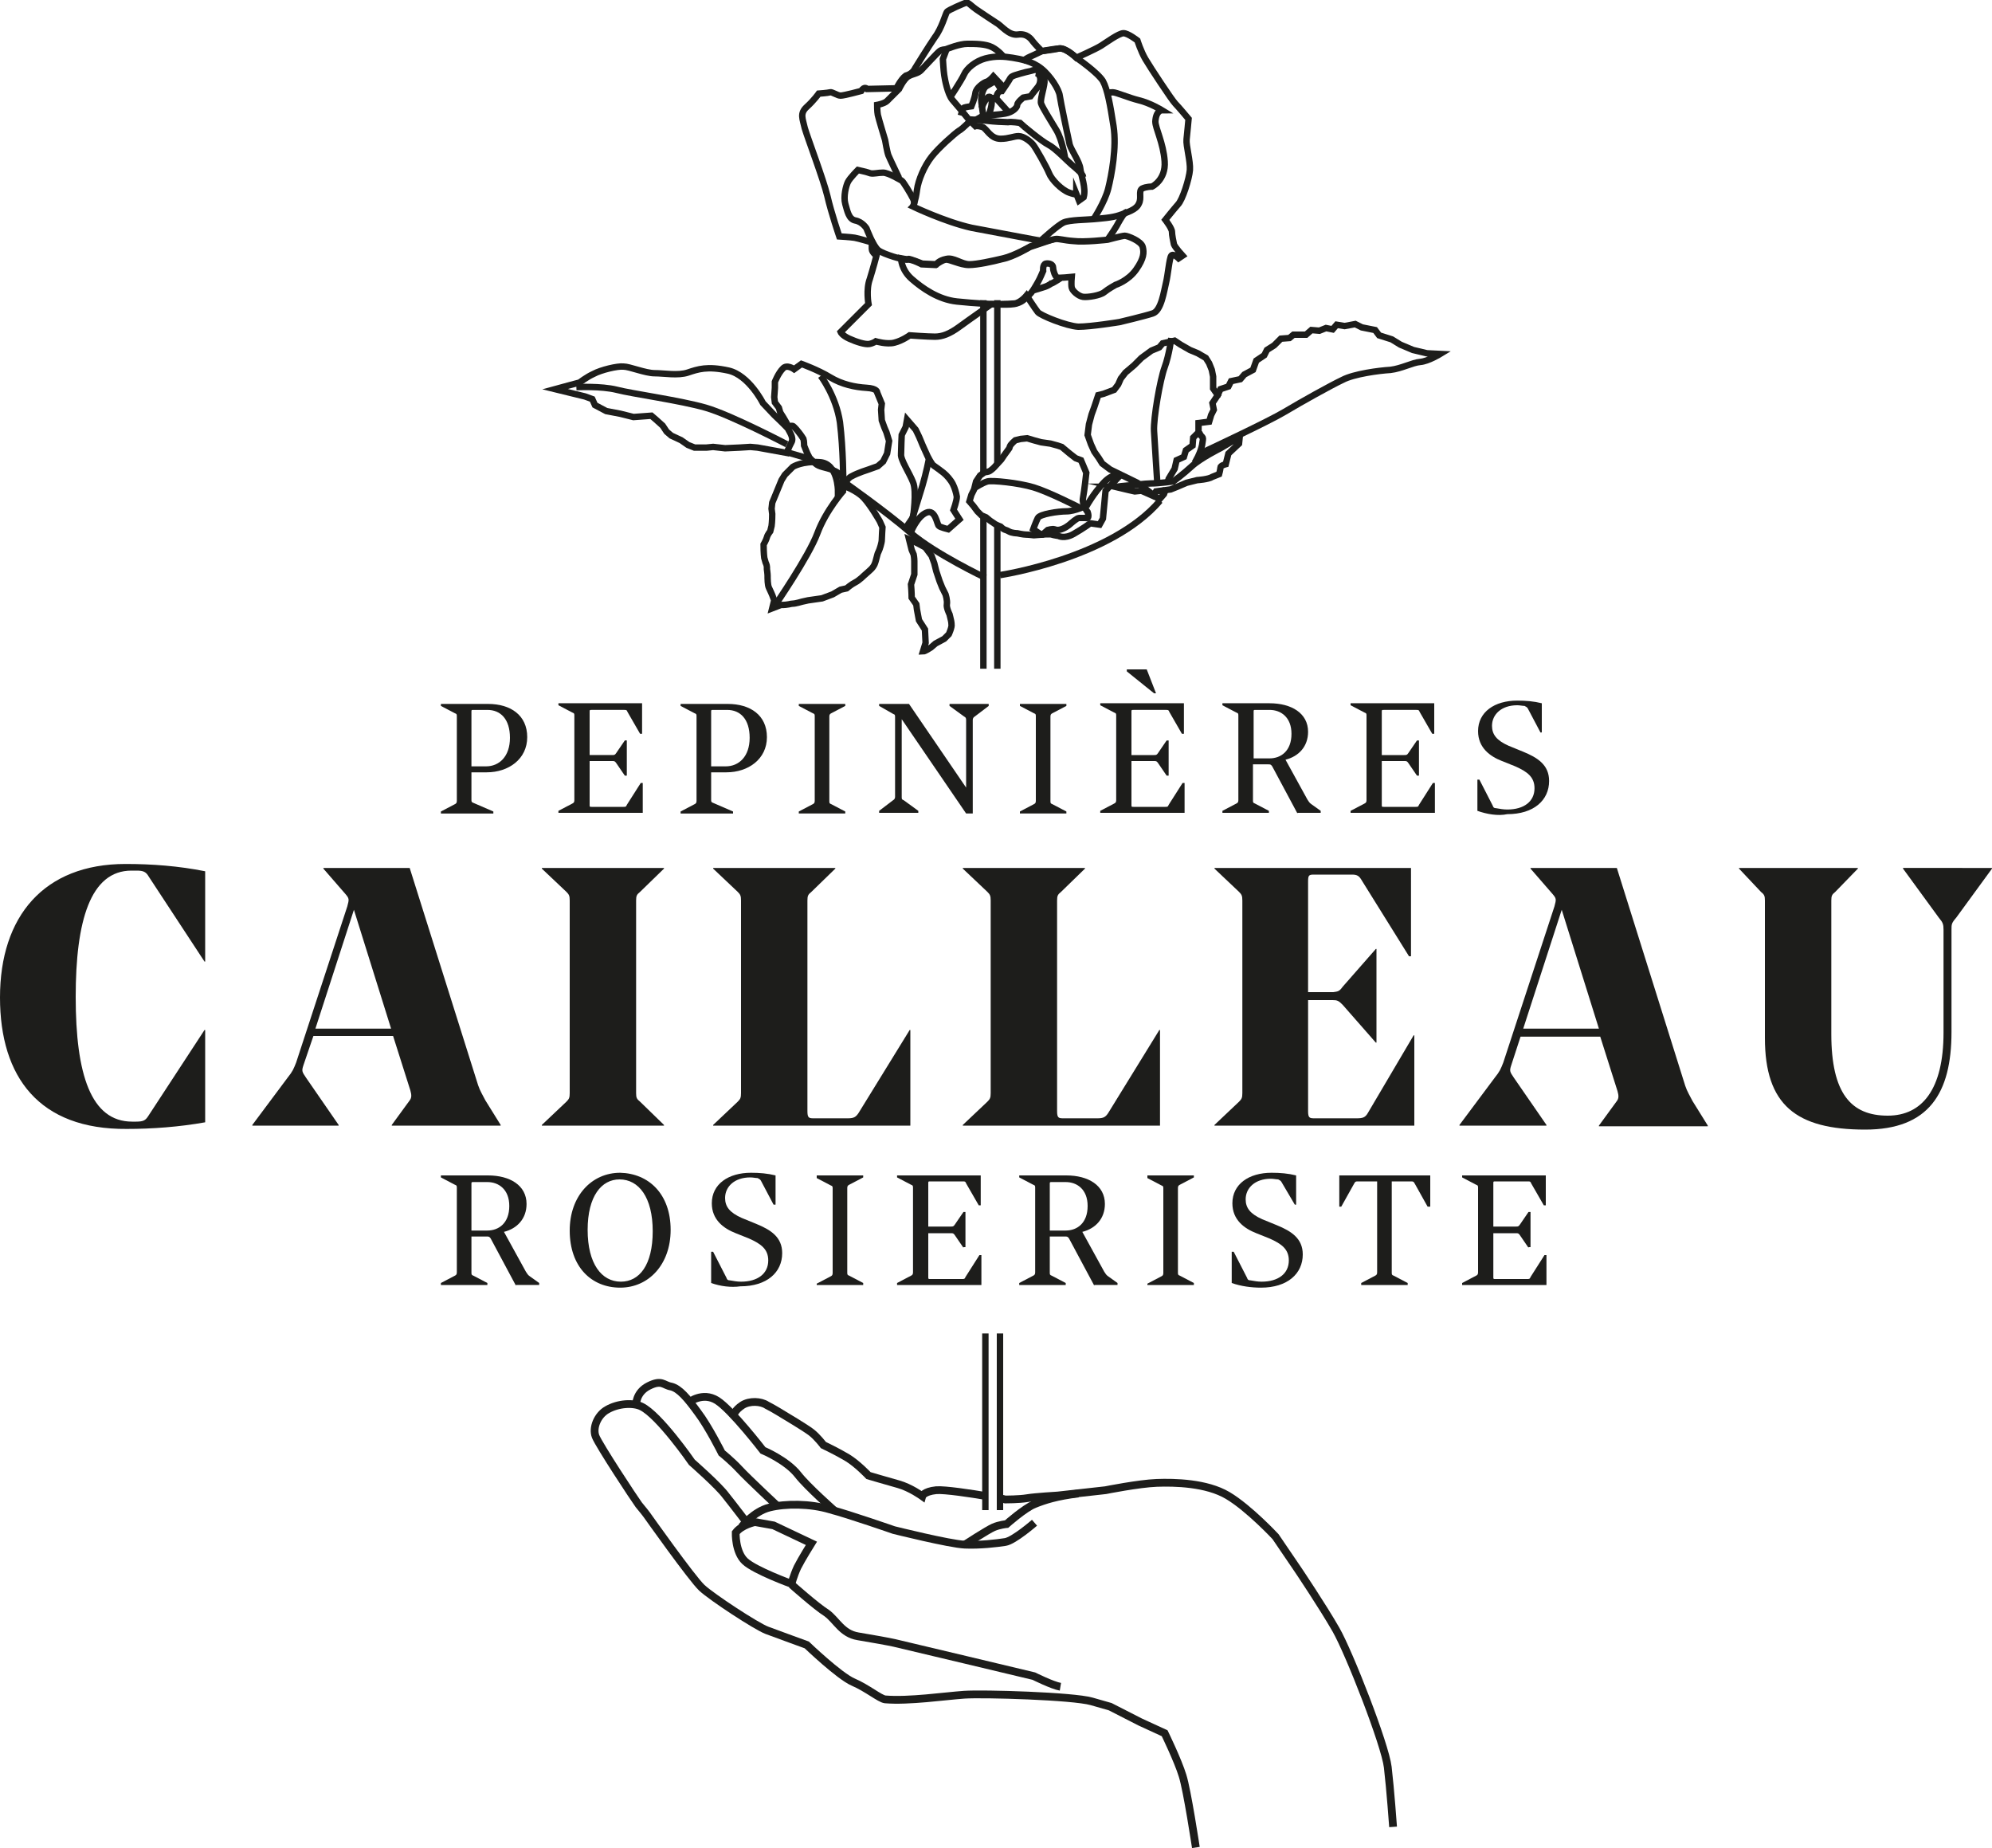<?xml version="1.0" encoding="UTF-8"?> <svg xmlns="http://www.w3.org/2000/svg" xmlns:xlink="http://www.w3.org/1999/xlink" version="1.1" id="Calque_1" x="0px" y="0px" viewBox="0 0 300 278.3" style="enable-background:new 0 0 300 278.3;" xml:space="preserve"> <style type="text/css"> .st0{fill:none;stroke:#1D1D1B;stroke-width:0.965;stroke-miterlimit:10;} .st1{fill:none;stroke:#1D1D1B;stroke-width:1.171;stroke-miterlimit:10;} .st2{fill:#FFFFFF;stroke:#1D1D1B;stroke-width:0.965;stroke-miterlimit:10;} .st3{fill:#1D1D1B;} </style> <g> <path class="st0" d="M137.8,10.3c0,0,2.1-3.4,3-4.7c1-1.3,1.6-3.5,1.8-3.8c0.2-0.3,2.6-1.3,2.9-1.4s0.9,0.6,1.5,1s2.2,1.5,3,2 c0.8,0.4,1.9,2,3.3,1.8s2,0.7,2.3,1.1s1.3,1.4,1.3,1.4s1.5-0.3,2.6-0.4c1.1-0.1,2.6,1.4,2.6,1.4s2.9-1.3,3.7-1.8 c0.8-0.5,2.7-1.9,3.4-1.9s2.1,1.1,2.1,1.1s0.5,1.6,1.2,2.8s4,6.2,4.5,6.7c0.5,0.5,2,2.3,2,2.3s-0.2,2.2-0.3,3.1 c-0.1,0.9,0.6,3.3,0.5,4.6c-0.1,1.3-1.1,4.5-1.8,5.2c-0.7,0.8-1.9,2.3-1.9,2.3s1,1.3,1,1.8c0,0.5,0.2,1.4,0.3,1.9 c0.2,0.5,1.3,1.7,1.3,1.7l-0.6,0.4c0,0-0.8-0.8-1.1-0.4c-0.3,0.4-0.5,2.9-0.8,4.1c-0.3,1.2-0.7,4.2-2,4.6c-1.2,0.4-5,1.3-5,1.3 s-4.3,0.7-6.2,0.7c-1.8-0.1-5.7-1.7-6.1-2.2c-0.4-0.5-1.7-2.5-1.7-2.5s-0.9,1.1-1.8,1.2c-0.9,0.1-3.5,0.1-3.5,0.1s-3.3,2.3-4.8,3.4 c-1.5,1.1-2.6,1.5-3.7,1.5s-3.8-0.2-3.8-0.2s-1.1,0.8-2.3,1.1c-1.1,0.3-2.8-0.2-2.8-0.2s-0.4,0.3-1,0.4c-0.6,0.1-1.9-0.3-3-0.8 c-1.1-0.5-1.3-1-1.3-1l4.2-4.2c0,0-0.4-2.2,0.2-3.8c0.5-1.6,1-3.5,1-3.5s-0.7-0.5-0.7-1c0-0.5,0-1,0-1s-2-0.6-2.6-0.7 c-0.6-0.1-2.3-0.2-2.3-0.2s-1.2-3.5-1.8-6.1c-0.6-2.5-3-8.8-3.4-10.2c-0.3-1.4-0.8-2.2,0.3-3.2s1.8-2,1.8-2s1.4-0.1,1.7-0.2 c0.3-0.1,1.1,0.5,1.6,0.5s3.1-0.7,3.1-0.7c0.5-0.8,0.9-0.3,0.9-0.3l4.4-0.1c0,0,0.7-1.4,1.4-1.9C137.5,11.1,137.8,10.3,137.8,10.3z "></path> <g> <path class="st0" d="M137.5,31.1c0,0,0.4-0.4,0-1.2s-1.5-2.6-1.7-2.7c-0.2-0.1-2-1.2-2.8-1.2c-0.8,0-1.4,0.2-1.9,0.1 c-0.5-0.2-1.9-0.5-1.9-0.5s-1.2,1.2-1.5,1.8c-0.3,0.6-0.7,2.2-0.4,3.3c0.3,1,0.5,2.3,1.5,2.5c1.1,0.2,1.7,1.2,1.7,1.2 s1,2.7,1.8,3.3s3.8,1.5,4.4,1.4s2.1,0.7,2.1,0.7l2.1,0.1c0,0,0.9-0.7,1.5-0.8c0.6-0.1,2.2,0.8,3.5,0.8c1.3,0,3.6-0.5,5.1-0.9 c1.6-0.3,4.1-1.8,4.1-1.8l2.4-0.8c0,0-7-1.3-11.2-2.1C142.3,33.4,137.5,31.1,137.5,31.1z"></path> <path class="st0" d="M135.7,38.9c0,0,0,1.7,1.6,3.1c1.6,1.4,4,3.1,6.8,3.4c2.8,0.3,5.5,0.4,5.5,0.4s2.6,0.2,3.5-0.1 c1-0.3,1.2-0.7,1.8-1.2c0.6-0.5,1.1-1.5,1.4-2s0.8-1.7,0.8-1.7s-0.1-1,0.4-1.1c0.5-0.1,1.1,0.1,1.1,0.6s0.3,1.3,0.6,1.5 c0.3,0.1,2.2-0.1,2.2-0.1s-0.1,1.1,0,1.6c0.1,0.5,1,1.3,1.7,1.4s2.6-0.2,3.2-0.7c0.6-0.5,1.7-1.1,1.7-1.1s1.9-0.6,3.1-2.3 c1.2-1.7,1.2-2.6,1-3.4c-0.2-0.9-2.3-1.7-2.7-1.7c-0.4,0-2.6,0.6-2.6,0.6s-3.5,0.4-5.1,0.2c-1.5-0.1-2.3-0.4-2.8-0.3 c-0.5,0.1-1.3,0.3-1.3,0.3l-2.4,0.8c0,0-2.4,1.4-4.1,1.8c-1.7,0.4-4,0.9-5.1,0.9c-1.2,0-2.4-1.1-3.5-0.8c-1.1,0.2-1.5,0.8-1.5,0.8 l-2.1-0.1c0,0-2-0.8-2.1-0.7C136.7,39.1,135.7,38.9,135.7,38.9z"></path> <path class="st0" d="M156.9,36.1c0,0,2.4-2.2,3.3-2.6s3.5-0.4,4.5-0.5s2.8-0.2,3.9-0.6c1.1-0.4,2.5-0.8,2.9-1.7 c0.5-0.9-0.1-1.9,0.5-2.3c0.6-0.3,1.5-0.3,1.5-0.3s2.1-1,1.9-3.8s-1.4-5-1.4-6c0.1-1.7,1-1.7,1-1.7s-1.8-1.1-3.5-1.5 c-1.6-0.4-3.4-1.2-3.9-1.2c-0.5,0-0.8,0.1-0.8,0.1"></path> <path class="st0" d="M164.7,33c0,0,1.7-2.6,2.2-4.6c0.5-2,1.3-6.2,0.8-9.4s-0.9-5.5-1.6-6.8c-0.8-1.3-4-3.5-4-3.5 s-1.7-1.6-2.6-1.4c-0.9,0.2-2.6,0.4-2.6,0.4s-1.2,0.6-1.7,0.8c-0.5,0.2-1.2,0.7-1.2,0.7"></path> <path class="st0" d="M135.4,26.8c0,0-1.4-2.9-1.6-3.4c-0.2-0.5-0.5-2.3-0.5-2.3s-1-3.3-1.1-3.8s-0.1-1.5-0.1-1.5s1.1-0.2,1.5-0.6 c0.4-0.4,1.8-1.8,1.8-1.8s0.7-1.5,1.4-1.9c0.7-0.4,1.4-0.4,1.9-0.9c0.5-0.5,2.4-2.6,2.8-2.9c0.4-0.3,0.7-0.2,1-0.3 c0.3-0.1,2-0.8,3.2-0.8c1.2,0,2.7,0,3.7,0.5s1.8,1.5,1.8,1.5"></path> <path class="st0" d="M137.5,31.1c0,0,0.4-0.9,0.6-2.5c0.2-1.5,1.1-3.6,2.2-5c1.1-1.4,3.5-3.5,4.1-3.9c0.6-0.3,1.9-1.7,1.9-1.7 s1.8,0.1,2.5,0.2c0.7,0.1,2.5,0.2,3,0.2c0.5-0.1,1.8,0.1,1.8,0.1c0.4,0.4,3.3,2.8,4.3,3.3c1,0.5,2.9,2.5,3.5,3s1.7,1.4,1.7,1.8"></path> <path class="st0" d="M143,14.8c0,0,1.8-2.7,2.2-3.6c0.4-0.9,1.7-2,3.2-2.4c1.5-0.4,2.9-0.3,4.1-0.1c1.2,0.2,2.9,0.5,4.3,1.6 s2.7,3.2,2.8,4.1c0.1,0.8,1.3,6.5,1.5,7.4c0.3,0.9,1.5,2.6,1.6,3.6s0.9,2.9,0.5,4.3l-0.7,0.5l-0.4-1c0,0,0,0.2-1.1-0.2 c-1.1-0.4-2.6-1.9-3-2.9c-0.4-1-2-3.8-2.4-4.3c-0.4-0.5-1.4-1.3-2.2-1.3c-0.7,0-1.5,0.4-2.7,0.4c-1.6,0-2.1-1.6-2.8-1.8 s-1-0.1-1-0.1l-1-1c0,0,0,0-0.4-0.5c-0.4-0.5-1.4-1.7-2.1-2.5c-0.7-0.9-1.1-3-1.2-3.7c-0.1-0.6-0.2-2.4-0.2-2.4l0.6-1.6"></path> <path class="st0" d="M146.7,18.2l1.4-0.8c0,0,2.2-0.1,3.3-0.3s1.8-0.9,1.8-1.3c0-0.4,0.9-1.1,0.9-1.1l1.1-0.2c0,0,0.6-0.8,1.1-1.4 s0.6-1.9-0.3-2.1"></path> <path class="st0" d="M148.1,17.5c0,0-0.2-1.2-0.3-2.1c-0.1-0.9,0.2-1.8,0.5-2.2s1.3-0.7,1.4-1c0.1-0.4,1.2,1.5,1.2,1.5"></path> <path class="st0" d="M151.1,13.1l-1.5-1.6c0,0-0.6,0.7-1,0.8s-1.6,0.9-1.7,1.7c-0.1,0.8-0.6,2-0.6,2s-0.8,0.1-1.1,0.2 c-0.2,0.1-0.5,1.2-0.5,1.2"></path> <path class="st0" d="M148.9,17.3c0,0,0.8-1.9,0.3-2.6s-1.4,1.6-1.4,1.6"></path> <path class="st0" d="M151.9,16.9l-1.8-2c0,0-0.1-0.5,0.2-0.9c0.2-0.3,0.6-0.3,0.6-0.3s1.1-1.6,1.3-2c0.2-0.3,1.1-0.5,1.4-0.6 s1.5-0.4,1.6-0.4s0.8-0.4,1.2,0c0.3,0.5,1,0.7,0.9,1.7s-0.7,2.7-0.5,3.2c0.2,0.6,1.4,2.5,2.3,4c0.9,1.5,1.3,4.2,1.3,4.2"></path> <line class="st0" x1="149.2" y1="14.7" x2="150.1" y2="14.9"></line> <path class="st0" d="M155.7,43.7c0,0,1.7-0.5,1.9-0.6c0.2-0.1,0.6-0.3,0.7-0.4c0.2,0,1.4-0.8,1.4-0.8"></path> <path class="st0" d="M166.8,36.1c0,0,1.2-1.7,1.6-2.5c0.4-0.7,0.9-1.6,1.3-1.7"></path> </g> </g> <line class="st0" x1="150.2" y1="78.9" x2="150.2" y2="100.7"></line> <line class="st0" x1="150.2" y1="45.2" x2="150.2" y2="69.8"></line> <line class="st0" x1="148.1" y1="77.7" x2="148.1" y2="100.7"></line> <line class="st0" x1="148.1" y1="45.2" x2="148.1" y2="71.4"></line> <g> <g> <path class="st0" d="M83.6,58.6l2.2-0.6l1.5-0.4c0,0,1-0.8,2.1-1.3c1.1-0.6,3.6-1.2,4.5-1.1c0.9,0,3.3,1,4.7,1 c1.4,0,3.5,0.4,5-0.1s2.9-1,6.1-0.3c3.1,0.7,5.2,4.9,5.2,4.9l1.7,1.8c0,0,1.9,1.8,2.1,2.1c0.1,0.3,0.9,1.3,0.5,2 c-0.4,0.7-0.7,1.6-0.7,1.6l-4.4-0.8l-1.1-0.1l-1.6,0.1l-2.2,0.1l-1.8-0.2l-1,0.1l-1.8,0l-1-0.4c0,0-0.7-0.5-1-0.7 c-0.4-0.2-1.5-0.7-1.5-0.7l-0.7-0.6l-0.6-0.9l-1-0.9l-0.7-0.6l-2.7,0.2l-2-0.5l-2.1-0.4l-1.7-0.9l-0.4-0.9l-1.1-0.4L83.6,58.6z"></path> <path class="st0" d="M127.1,73.3c0,0,0.3-1.2,1.2-1.6c0.9-0.5,2.5-1,2.5-1l1.4-0.5l0.8-0.7l0.6-1.2l0.3-1.9l-0.4-1.3l-0.3-0.7 l-0.4-1.1l-0.1-1.6l0.1-0.9l-0.7-1.7c0,0,0.1-0.6-1.6-0.7c-1.7-0.1-3.7-0.5-5.5-1.6s-4.3-2-4.3-2l-1.1,0.8c0,0-1.1-0.8-1.7-0.1 c-0.7,0.7-1.2,2-1.2,2l0,0.9l-0.1,1.4l0.1,0.8l0.6,0.8l0.2,0.7c0.6,0.9,1.3,2.2,1.3,2.2s0.5-0.4,0.8,0c0.3,0.3,0.3,0.3,0.7,0.8 s0.5,0.7,0.7,1c0.1,0.3,0.1,1,0.1,1s0.5,1.3,0.7,1.6c0.1,0.3,0.5,0.6,1,1.1c0.5,0.5,1.6,0.6,2.4,0.9s1.5,0.7,1.7,1.4 C126.9,73.1,127.1,73.3,127.1,73.3z"></path> <path class="st0" d="M136.4,79.5l1.1-1.6c0,0,0.6-3.9,0-5.3c-0.5-1.3-1.9-3.4-1.8-4.2c0-0.8,0.1-2.9,0.1-2.9l0.6-1.2l0.2-1.1 l1.3,1.5c0,0,0.6,1.2,0.7,1.5c0.1,0.3,0.6,1.4,0.6,1.4l0.5,1.1c0,0,0.6,1.2,0.9,1.4c0.3,0.2,1,0.7,1.5,1.1 c0.5,0.4,1.1,1.1,1.4,1.7s0.5,1.3,0.6,1.9c0,0.6-0.5,2-0.5,2l0.9,1.4l-1.7,1.5c0,0-1.2-0.3-1.4-0.5c-0.3-0.2-0.5-2.6-1.9-2 c-1.4,0.6-2.3,2.9-2.3,2.9L136.4,79.5z"></path> <path class="st0" d="M126.2,73.9c0,0,0-4.1-2.7-4.3s-4.1,0.7-4.1,0.7l-1.2,1.2l-0.5,0.8l-0.7,1.7l-0.7,1.7l-0.1,0.9l0.1,0.8 c0,1.1-0.1,1.8-0.1,1.8L116,80c0,0-0.4,0.5-0.5,0.9c-0.1,0.4-0.5,1.1-0.5,1.1c0,1.3,0.1,2,0.1,2l0.2,0.7c0,0,0.2,0.4,0.2,0.7 c0,0.3,0,0.3,0,0.3s0.1,0.7,0.1,1s0,0.3,0,0.3s0,1.1,0.2,1.5c0.2,0.4,0.5,1.1,0.5,1.1l0.3,0.8l-0.3,1.2l1.3-0.5 c1.2,0,1.4-0.2,1.8-0.2c0.4,0,1.4-0.3,1.4-0.3c0.9-0.2,0.9-0.2,0.9-0.2l2.1-0.3l1.6-0.6l1.2-0.7l0.9-0.2c0,0,0.7-0.6,1.3-0.9 c0.6-0.3,1.4-1.1,1.4-1.1c0.9-0.8,1.2-1,1.5-1.6c0.3-0.7,0.4-1.6,0.6-1.9c0.2-0.4,0.5-1.4,0.5-1.8s0.1-1.9,0.1-1.9l-0.4-0.9 c0,0-1.3-2.3-2.4-3.5c-1.1-1.2-3.2-1.9-3.2-1.9L126.2,73.9z"></path> <path class="st0" d="M136.9,81.2l0.4,1.6l0.3,0.7c0,0,0.1,0.5,0.1,1s0,0.5,0,0.5l0,1.5l-0.5,1.5c0.1,1.2,0.1,2,0.1,2L138,91 l0.1,0.8l0.3,1.6l0.9,1.4c0.1,2,0.1,2,0.1,2l-0.4,1.3c0.3,0,1.2-0.6,1.2-0.6l0.7-0.6l1.3-0.7l0.7-0.7c0,0,0.5-1.1,0.4-1.5 c0-0.3-0.1-0.7-0.2-1.1c-0.1-0.4-0.1-0.4-0.1-0.4s-0.5-1-0.4-1.5c0.1-0.6-0.2-1.5-0.2-1.5l-0.5-1l-0.4-1l-0.5-1.5l-0.3-1.2 l-0.4-1.1l-0.9-1.2C139.4,82.4,137.4,81.4,136.9,81.2z"></path> </g> <path class="st0" d="M123.6,56.6c0,0,2.3,3,2.9,7c0.5,4.1,0.5,8.9,0.5,8.9s6.4,4.5,10.1,7.7s11.3,6.8,11.3,6.8"></path> <path class="st0" d="M118.5,66.9c0,0-8.4-4.4-12.2-5.5c-3.8-1.1-11.1-2.1-13.4-2.7c-2.4-0.6-6.1-0.4-6.1-0.4"></path> <path class="st0" d="M116.7,91.2c0,0,5.1-7.4,6.4-10.9s4-6.5,4-6.5"></path> <path class="st0" d="M137.2,78.7c0,0,1.1-3.5,1.7-5.5s1-4.1,1-4.1"></path> </g> <g> <path class="st0" d="M180.6,65.1c0.4,1,0.7,0.4,0.5,1.5c-0.1,1.1-0.8,2.4-0.8,2.4L181,69l0.8-1.2c0,0,9.2-4.3,11.7-5.8s7-4,8.7-4.8 c1.7-0.9,5.5-1.4,7.2-1.5c1.7-0.2,3.3-1.1,4.5-1.2c1.2-0.1,3-1.2,3-1.2l-2-0.1l-2.1-0.5l-1.9-0.8l-1.3-0.8l-1.9-0.6l-0.6-0.8 l-2-0.4l-1-0.5l-1.6,0.3l-1.2-0.2l-0.6,0.7l-1-0.2l-1,0.4l-1.2-0.1l-0.8,0.7l-1.9,0l-0.6,0.5l-1.3,0.1l-1,1l-1.1,0.7l-0.4,0.8 l-1.2,0.8l-0.5,1.4l-1.3,0.7l-0.6,0.7l-1.4,0.3l-0.4,0.8l-1.2,0.4l-0.5,1.1"></path> <path class="st0" d="M175.9,72.5l0.1-0.4l0.9-1.5l0.3-1.3l1.1-0.5l0.3-1l1-0.7l0.1-1.2l0.8-0.8l0-1.4l1.6-0.2l0.3-1l0.4-0.8l-0.2-1 l0.8-1.2l-0.7-1l0-1.8l-0.2-1l-0.4-1l-0.5-0.8l-1.2-0.7l-1.2-0.5l-1.4-0.8l-0.9-0.6l-1.8,0.4l-0.5,0.6l-1.2,0.5l-1.5,1.1l-1.1,1.1 l-1.3,1.1l-0.7,0.9l-0.4,0.9l-0.6,0.8l-1.6,0.6l-0.8,0.2l-0.6,1.8l-0.4,1.1l-0.4,1.5l-0.2,1.6l0.5,1.4l0.5,1.1l0.7,1l0.5,0.8 l1.2,0.9l4.1,2c0,0,1.9,1.4,2.2,1.7c0.3,0.2,1.1,0.8,1.1,0.8l0.7-0.8l0.3-0.9"></path> <path class="st0" d="M167.9,73.3c0,0,0.4,0,1-0.1c1.3-0.1,3.6-0.4,4.4-0.4c1.2,0,3.4-0.3,3.4-0.3s1.5-1.1,2.8-2.3 c1.3-1.2,4.3-2.7,4.3-2.7l2.9-1.7l-0.1,1l-1.6,1.5l-0.4,1.6c0,0-0.8,0.2-0.8,0.5c0,0.3-0.2,1-0.2,1l-1,0.4 c-0.6,0.4-2.3,0.5-2.3,0.5l-1.6,0.4l-1.4,0.6l-1,0.4l-2.2,0.3l-0.4,0.7l-1.8-0.8l-1,0.1l-0.9-0.2L167.9,73.3z"></path> <path class="st0" d="M166.1,78.1l0.4-4.2l2.1-2.2c0,0-0.9-0.6-2.4,1s-2.5,3.4-2.5,3.4s-1.8,0.9-3.1,0.9c-1.2,0-4,0.4-4.3,1 c-0.3,0.6-0.7,1.7-0.7,1.7l1.2,0.8c0,0,1.4-0.1,1.6,0c0.3,0.1,1,0.2,1,0.2s0.9,0.5,2.3-0.3c1.4-0.8,2.5-1.6,2.5-1.6l1.4,0.2 L166.1,78.1z"></path> <path class="st0" d="M163.8,77.1c0,0-0.9-1.1-0.7-2.1c0.2-1,0.5-3.8,0.5-3.8l-0.8-1.9L162,69l-0.9-0.7l-1.2-1l-0.6-0.2l-1.1-0.3 l-1.4-0.2l-1.1-0.3l-1-0.3l-1,0.1l-0.8,0.2c0,0-0.7,0.6-0.8,0.9c-0.1,0.3-0.1,0.3-0.1,0.3l-0.8,1.1l-0.4,0.6l-1.1,1.2 c0,0-0.3,0.3-0.6,0.5s-0.8,0.2-0.8,0.2l-0.7,0.5l-0.6,0.9l-0.3,1.2l-0.4,0.8l-0.3,1l0.6,0.7l0.6,0.8l0.6,0.6l0.7,0.3l0.6,0.5 c0,0,0.3,0.2,0.6,0.4c0.2,0.2,1,0.5,1,0.5c0.6,0.6,0.7,0.4,1.2,0.7c0.5,0.3,1.3,0.3,1.3,0.3s0.9,0.2,1.3,0.2c0.4,0,1.2,0.1,1.2,0.1 l1.3-0.1l0.8-0.7c0,0,0.7-0.2,1-0.1c0.3,0.1,0.6,0.2,1.3-0.1c0.7-0.3,1.2-0.8,1.2-0.8s0.9-0.8,1.2-0.8c0.3,0,1,0,1,0 C164.2,78.2,163.8,77.1,163.8,77.1z"></path> <path class="st0" d="M174.3,72.8c0,0-0.4-6.1-0.5-7.9c-0.1-1.9,0.9-7.7,1.6-9.6c0.7-1.9,1-4.4,1-4.4"></path> <path class="st0" d="M162.5,76.4c0,0-4.5-2.3-6.8-3c-2.3-0.7-6.3-1.1-7-0.9s-1.8,0.9-1.8,0.9"></path> </g> <line class="st0" x1="118.5" y1="68.1" x2="121.6" y2="69"></line> <path class="st0" d="M150.6,86.6c0,0,16.7-2.5,24.1-11.2"></path> <g> <path class="st1" d="M180.1,278.2c0,0-1.3-8.6-2-10.8c-0.7-2.3-2.7-6.4-2.7-6.4l-3.7-1.7l-4.5-2.3c0,0,0,0-2.8-0.8 c-2.8-0.8-16.3-1.2-19.2-1c-2.9,0.2-8.3,1-11.9,0.7c-0.8-0.1-2.7-1.7-4.8-2.6c-2.1-0.9-7-5.6-7-5.6s-4.4-1.6-6-2.2s-8.3-5-9.8-6.4 s-8.3-11-8.3-11s-0.6-0.8-1.2-1.5c-0.6-0.8-6-9-6.5-10.3c-0.5-1.3,0.3-3.2,1.7-4c1.7-1,4-1.1,5.2-0.5c2.7,1.3,7.6,8.4,7.6,8.4 s4,3.5,5.1,5c1.2,1.5,3.4,4.4,3.4,4.4"></path> <path class="st1" d="M95.8,211.6c0,0-0.1-1.9,1.9-2.9s2.2-0.1,3.4,0.1c1.2,0.3,2.4,1.7,4,3.9c1.6,2.1,3.6,6.1,3.6,6.1 s1.5,1.2,2.7,2.5c1.2,1.3,5.8,5.6,5.8,5.6"></path> <path class="st1" d="M103.7,211.2c0,0,2.1-1.7,4.3-0.3c2.2,1.4,6.9,7.5,6.9,7.5s3.6,1.5,5.3,3.7c1.4,1.8,5.6,5.5,5.6,5.5"></path> <path class="st1" d="M150.6,225.6l0.8,0.2c0,0,2.1,0,3.3-0.2c1.2-0.2,4.6-0.4,4.6-0.4l7.2-0.8c0,0,5-1,7.7-1.1s7.5,0,10.7,1.9 c3.2,1.9,7.2,6.2,7.2,6.2l3.4,5c0,0,3.7,5.5,5.7,9s7.4,17.3,7.8,20.7s0.8,9,0.8,9"></path> <path class="st1" d="M110.5,213.1c0,0,0.1-0.7,1.3-1.5c1.1-0.7,2.8-0.6,3.7,0c1,0.5,2.6,1.5,2.6,1.5s3.2,1.9,4.1,2.6 c0.9,0.7,1.8,1.9,1.8,1.9s2.1,1,3.6,1.9c1.5,0.9,3.2,2.7,3.2,2.7s2.7,0.8,4.5,1.3c1.8,0.5,3.6,1.8,3.6,1.8s0.2-0.7,2.1-0.9 c1.3-0.1,5.3,0.5,7.6,0.9"></path> <path class="st1" d="M110.8,230.8c0.9-1.2,2.9-1.6,2.9-1.6l2.8,0.5l5.7,2.7c0,0-1.5,2.4-2.1,3.6c-0.6,1.3-0.9,2.5-0.9,2.5 s-5.5-2-7-3.4S110.8,230.8,110.8,230.8z"></path> <path class="st1" d="M111.7,229.9c0,0,1.8-2.3,4.2-2.9c2.4-0.6,6.1-0.6,9.1,0.3c3,0.8,9.6,3.1,9.6,3.1s8.4,2.1,10.7,2.2 c2.3,0.1,4.8-0.2,6.1-0.4c1.3-0.2,4.4-2.9,4.4-2.9"></path> <path class="st1" d="M145.3,232.6c0,0,3.4-2.2,4.3-2.6c0.9-0.4,2-0.5,2-0.5s2.7-2.4,4.2-3c1.5-0.6,3.3-1.2,6.6-1.6"></path> <path class="st1" d="M119.2,238.6c0,0,3.7,3.3,5.3,4.3c1.5,1.1,2.3,3.1,4.7,3.5c2.4,0.4,4.6,0.8,5.5,1c0.9,0.2,21,5,21,5 s2.8,1.4,4,1.6"></path> </g> <line class="st2" x1="150.6" y1="200.8" x2="150.6" y2="227.4"></line> <line class="st2" x1="148.4" y1="200.8" x2="148.4" y2="227.4"></line> <g> <path class="st3" d="M71,116.3v4.1c0,0.3,0,0.4,0.3,0.5l3,1.3v0.3h-7.9v-0.3l2.1-1.1c0.2-0.1,0.3-0.2,0.3-0.5v-12.7 c0-0.3,0-0.4-0.3-0.5l-2.1-1.1v-0.3h7.1c3.4,0,5.9,1.7,5.9,5c0,3.3-2.8,5.3-6.1,5.3H71z M71,115.4h2.2c2,0,3.6-1.5,3.6-4.3 c0-2.8-1.4-4.2-3.4-4.2h-2.1c-0.3,0-0.3,0-0.3,0.3V115.4z"></path> <path class="st3" d="M94.1,116.8l-1.3-1.9c-0.2-0.3-0.3-0.3-0.6-0.3h-3.4v6.6c0,0.3,0,0.3,0.3,0.3h4.8c0.3,0,0.4,0,0.5-0.3l2.1-3.3 h0.3v4.5H84.1v-0.3l2.1-1.1c0.2-0.1,0.3-0.2,0.3-0.5v-12.7c0-0.3,0-0.4-0.3-0.5l-2.1-1.1v-0.3h12.6v4.6h-0.3l-1.9-3.3 c-0.1-0.3-0.2-0.3-0.5-0.3h-4.9c-0.3,0-0.3,0-0.3,0.3v6.5h3.4c0.3,0,0.4,0,0.6-0.3l1.3-1.9h0.3v5.3H94.1z"></path> <path class="st3" d="M107.1,116.3v4.1c0,0.3,0,0.4,0.3,0.5l3,1.3v0.3h-7.9v-0.3l2.1-1.1c0.2-0.1,0.3-0.2,0.3-0.5v-12.7 c0-0.3,0-0.4-0.3-0.5l-2.1-1.1v-0.3h7.1c3.4,0,5.9,1.7,5.9,5c0,3.3-2.8,5.3-6.1,5.3H107.1z M107.1,115.4h2.2c2,0,3.6-1.5,3.6-4.3 c0-2.8-1.4-4.2-3.4-4.2h-2.1c-0.3,0-0.3,0-0.3,0.3V115.4z"></path> <path class="st3" d="M120.3,122.5v-0.3l2.1-1.1c0.2-0.1,0.3-0.2,0.3-0.5v-12.7c0-0.3,0-0.4-0.3-0.5l-2.1-1.1v-0.3h7v0.3l-2.1,1.1 c-0.2,0.1-0.3,0.2-0.3,0.5v12.7c0,0.3,0,0.4,0.3,0.5l2.1,1.1v0.3H120.3z"></path> <path class="st3" d="M146.6,122.5h-1.1l-9.7-14.2v11.7c0,0.3,0,0.4,0.3,0.5l2.2,1.6v0.3h-5.9v-0.3l2.1-1.6c0.2-0.1,0.3-0.3,0.3-0.5 V108c0-0.3,0-0.4-0.3-0.5l-2.1-1.2v-0.3h4.5l8.6,12.6v-10.2c0-0.3-0.1-0.4-0.3-0.5l-2.2-1.6v-0.3h5.9v0.3l-2.1,1.6 c-0.2,0.1-0.3,0.3-0.3,0.5V122.5z"></path> <path class="st3" d="M153.6,122.5v-0.3l2.1-1.1c0.2-0.1,0.3-0.2,0.3-0.5v-12.7c0-0.3,0-0.4-0.3-0.5l-2.1-1.1v-0.3h7v0.3l-2.1,1.1 c-0.2,0.1-0.3,0.2-0.3,0.5v12.7c0,0.3,0,0.4,0.3,0.5l2.1,1.1v0.3H153.6z"></path> <path class="st3" d="M175.7,116.8l-1.3-1.9c-0.2-0.3-0.3-0.3-0.6-0.3h-3.4v6.6c0,0.3,0,0.3,0.3,0.3h4.8c0.3,0,0.4,0,0.5-0.3 l2.1-3.3h0.3v4.5h-12.7v-0.3l2.1-1.1c0.2-0.1,0.3-0.2,0.3-0.5v-12.7c0-0.3,0-0.4-0.3-0.5l-2.1-1.1v-0.3h12.6v4.6H178l-1.9-3.3 c-0.1-0.3-0.2-0.3-0.5-0.3h-4.9c-0.3,0-0.3,0-0.3,0.3v6.5h3.4c0.3,0,0.4,0,0.6-0.3l1.3-1.9h0.3v5.3H175.7z M173.8,104.4l-4.1-3.3 v-0.3h3l1.4,3.6H173.8z"></path> <path class="st3" d="M195.4,122.5l-3.8-7.1c-0.2-0.3-0.3-0.3-0.6-0.3h-2.3v5.4c0,0.3,0,0.4,0.3,0.5l2.1,1.1v0.3h-7v-0.3l2.1-1.1 c0.2-0.1,0.3-0.2,0.3-0.5v-12.7c0-0.3,0-0.4-0.3-0.5l-2.1-1.1v-0.3h7.1c3.3,0,5.8,1.5,5.8,4.3c0,2.2-1.4,3.7-3.4,4.2l3.3,6 c0.2,0.3,0.3,0.5,0.6,0.7l1.4,1v0.3H195.4z M188.8,114.2h2.4c1.7,0,3.3-1.1,3.3-3.7c0-2.5-1.6-3.6-3.3-3.6h-2.1 c-0.3,0-0.3,0-0.3,0.3V114.2z"></path> <path class="st3" d="M213.4,116.8l-1.3-1.9c-0.2-0.3-0.3-0.3-0.6-0.3h-3.4v6.6c0,0.3,0,0.3,0.3,0.3h4.8c0.3,0,0.4,0,0.5-0.3 l2.1-3.3h0.3v4.5h-12.7v-0.3l2.1-1.1c0.2-0.1,0.3-0.2,0.3-0.5v-12.7c0-0.3,0-0.4-0.3-0.5l-2.1-1.1v-0.3H216v4.6h-0.3l-1.9-3.3 c-0.1-0.3-0.2-0.3-0.5-0.3h-4.9c-0.3,0-0.3,0-0.3,0.3v6.5h3.4c0.3,0,0.4,0,0.6-0.3l1.3-1.9h0.3v5.3H213.4z"></path> <path class="st3" d="M222.5,122.1v-4.7h0.3l2,3.9c0.1,0.3,0.2,0.4,0.5,0.4c0.6,0.1,1.1,0.2,1.7,0.2c2.5,0,4.1-1.2,4.1-3.2 c0-1.7-1.1-2.5-2.9-3.3l-2-0.8c-1.8-0.7-3.6-2-3.6-4.5c0-2.9,2.5-4.6,5.9-4.6c1.3,0,2.5,0.1,3.7,0.4v4.4H232l-1.9-3.6 c-0.1-0.2-0.3-0.3-0.5-0.4c-0.3,0-0.7-0.1-1.1-0.1c-2.4,0-3.8,1.4-3.8,3.1c0,1.3,0.7,2.2,2.5,3l2.2,0.9c2.2,0.9,3.9,2,3.9,4.4 c0,2.9-2.3,5-6.3,5C225.6,122.9,223.9,122.6,222.5,122.1z"></path> </g> <g> <path class="st3" d="M77.7,193.6l-3.8-7.1c-0.2-0.3-0.3-0.3-0.6-0.3H71v5.4c0,0.3,0,0.4,0.3,0.5l2.1,1.1v0.3h-7v-0.3l2.1-1.1 c0.2-0.1,0.3-0.2,0.3-0.5v-12.7c0-0.3,0-0.4-0.3-0.5l-2.1-1.1V177h7.1c3.3,0,5.8,1.5,5.8,4.3c0,2.2-1.4,3.7-3.4,4.2l3.3,6 c0.2,0.3,0.3,0.5,0.6,0.7l1.4,1v0.3H77.7z M71,185.3h2.4c1.7,0,3.3-1.1,3.3-3.7c0-2.5-1.6-3.6-3.3-3.6h-2.1c-0.3,0-0.3,0-0.3,0.3 V185.3z"></path> <path class="st3" d="M101,185.2c0,5.2-3.3,8.7-7.6,8.7c-4.3,0-7.6-3.1-7.6-8.6c0-5.2,3.3-8.7,7.6-8.7 C97.7,176.7,101,179.8,101,185.2z M88.5,185.2c0,5.1,2.1,7.8,5,7.8c2.8,0,4.8-2.5,4.8-7.6c0-5.1-2.1-7.8-5-7.8 C90.6,177.6,88.5,180.1,88.5,185.2z"></path> <path class="st3" d="M107.1,193.2v-4.7h0.3l2,3.9c0.1,0.3,0.2,0.4,0.5,0.4c0.6,0.1,1.1,0.2,1.7,0.2c2.5,0,4.1-1.2,4.1-3.2 c0-1.7-1.1-2.5-2.9-3.3l-2-0.8c-1.8-0.7-3.6-2-3.6-4.5c0-2.9,2.5-4.6,5.9-4.6c1.3,0,2.5,0.1,3.7,0.4v4.4h-0.3l-1.9-3.6 c-0.1-0.2-0.3-0.3-0.5-0.4c-0.3,0-0.7-0.1-1.1-0.1c-2.4,0-3.8,1.4-3.8,3.1c0,1.3,0.7,2.2,2.5,3l2.2,0.9c2.2,0.9,3.9,2,3.9,4.4 c0,2.9-2.3,5-6.3,5C110.1,193.9,108.5,193.7,107.1,193.2z"></path> <path class="st3" d="M123,193.6v-0.3l2.1-1.1c0.2-0.1,0.3-0.2,0.3-0.5v-12.7c0-0.3,0-0.4-0.3-0.5l-2.1-1.1V177h7v0.3l-2.1,1.1 c-0.2,0.1-0.3,0.2-0.3,0.5v12.7c0,0.3,0,0.4,0.3,0.5l2.1,1.1v0.3H123z"></path> <path class="st3" d="M145.1,187.9l-1.3-1.9c-0.2-0.3-0.3-0.3-0.6-0.3h-3.4v6.6c0,0.3,0,0.3,0.3,0.3h4.8c0.3,0,0.4,0,0.5-0.3 l2.1-3.3h0.3v4.5h-12.7v-0.3l2.1-1.1c0.2-0.1,0.3-0.2,0.3-0.5v-12.7c0-0.3,0-0.4-0.3-0.5l-2.1-1.1V177h12.6v4.5h-0.3l-1.9-3.3 c-0.1-0.3-0.2-0.3-0.5-0.3h-4.9c-0.3,0-0.3,0-0.3,0.3v6.5h3.4c0.3,0,0.4,0,0.6-0.3l1.3-1.9h0.3v5.3H145.1z"></path> <path class="st3" d="M164.8,193.6l-3.8-7.1c-0.2-0.3-0.3-0.3-0.6-0.3h-2.3v5.4c0,0.3,0,0.4,0.3,0.5l2.1,1.1v0.3h-7v-0.3l2.1-1.1 c0.2-0.1,0.3-0.2,0.3-0.5v-12.7c0-0.3,0-0.4-0.3-0.5l-2.1-1.1V177h7.1c3.3,0,5.8,1.5,5.8,4.3c0,2.2-1.4,3.7-3.4,4.2l3.3,6 c0.2,0.3,0.3,0.5,0.6,0.7l1.4,1v0.3H164.8z M158.1,185.3h2.4c1.7,0,3.3-1.1,3.3-3.7c0-2.5-1.6-3.6-3.3-3.6h-2.1 c-0.3,0-0.3,0-0.3,0.3V185.3z"></path> <path class="st3" d="M172.8,193.6v-0.3l2.1-1.1c0.2-0.1,0.3-0.2,0.3-0.5v-12.7c0-0.3,0-0.4-0.3-0.5l-2.1-1.1V177h7v0.3l-2.1,1.1 c-0.2,0.1-0.3,0.2-0.3,0.5v12.7c0,0.3,0,0.4,0.3,0.5l2.1,1.1v0.3H172.8z"></path> <path class="st3" d="M185.5,193.2v-4.7h0.3l2,3.9c0.1,0.3,0.2,0.4,0.5,0.4c0.6,0.1,1.1,0.2,1.7,0.2c2.5,0,4.1-1.2,4.1-3.2 c0-1.7-1.1-2.5-2.9-3.3l-2-0.8c-1.8-0.7-3.6-2-3.6-4.5c0-2.9,2.5-4.6,5.9-4.6c1.3,0,2.5,0.1,3.7,0.4v4.4H195L193,178 c-0.1-0.2-0.3-0.3-0.5-0.4c-0.3,0-0.7-0.1-1.1-0.1c-2.4,0-3.8,1.4-3.8,3.1c0,1.3,0.7,2.2,2.5,3l2.2,0.9c2.2,0.9,3.9,2,3.9,4.4 c0,2.9-2.3,5-6.3,5C188.5,193.9,186.9,193.7,185.5,193.2z"></path> <path class="st3" d="M215.3,181.7h-0.3l-1.9-3.4c-0.2-0.4-0.3-0.4-0.6-0.4h-2.9v13.7c0,0.3,0,0.4,0.3,0.5l2.1,1.1v0.3h-7v-0.3 l2.1-1.1c0.2-0.1,0.3-0.2,0.3-0.5v-13.7h-2.9c-0.3,0-0.4,0-0.6,0.4l-1.9,3.4h-0.3V177h13.7V181.7z"></path> <path class="st3" d="M230.2,187.9l-1.3-1.9c-0.2-0.3-0.3-0.3-0.6-0.3h-3.4v6.6c0,0.3,0,0.3,0.3,0.3h4.8c0.3,0,0.4,0,0.5-0.3 l2.1-3.3h0.3v4.5h-12.7v-0.3l2.1-1.1c0.2-0.1,0.3-0.2,0.3-0.5v-12.7c0-0.3,0-0.4-0.3-0.5l-2.1-1.1V177h12.6v4.5h-0.3l-1.9-3.3 c-0.1-0.3-0.2-0.3-0.5-0.3h-4.9c-0.3,0-0.3,0-0.3,0.3v6.5h3.4c0.3,0,0.4,0,0.6-0.3l1.3-1.9h0.3v5.3H230.2z"></path> </g> <g> <path class="st3" d="M30.9,144.8h-0.1L22.4,132c-0.4-0.7-0.8-0.9-1.8-0.9h-0.8c-6.2,0-8.4,7.6-8.4,19c0,11.7,2.3,18.8,8.5,18.8h0.6 c1.1,0,1.4-0.2,1.8-0.8l8.5-13h0.1v13.9c-3.9,0.7-8,1-11.8,1C5.9,170.1,0,162.2,0,150.2c0-12.2,6.6-20.1,18.9-20.1 c4,0,8,0.3,12,1.1V144.8z"></path> <path class="st3" d="M45.7,160.4c-0.3,0.9-0.2,1,0.4,1.9l4.9,7.1v0.1H38v-0.1l5.3-7.1c0.8-1,0.9-1.3,1.3-2.3l7.7-23.5 c0.3-1.1,0.3-1.2-0.3-1.9l-3.3-3.8v-0.1h13L72,163.4c0.3,0.9,0.7,1.5,1.1,2.3l2.3,3.7v0.1H59v-0.1l2.7-3.7c0.3-0.4,0.3-0.8,0.1-1.5 l-2.6-8.2h-12L45.7,160.4z M47.5,154.9h11.4L53.3,137L47.5,154.9z"></path> <path class="st3" d="M96.4,165.9l3.6,3.5v0.1H81.6v-0.1l3.7-3.5c0.4-0.4,0.5-0.6,0.5-1.3v-29c0-0.7-0.1-0.9-0.5-1.3l-3.7-3.5v-0.1 H100v0.1l-3.6,3.5c-0.5,0.4-0.6,0.6-0.6,1.3v29C95.8,165.3,95.9,165.5,96.4,165.9z"></path> <path class="st3" d="M111.6,135.6c0-0.7-0.1-0.9-0.5-1.3l-3.7-3.5v-0.1h18.4v0.1l-3.6,3.5c-0.5,0.4-0.6,0.6-0.6,1.3v31.7 c0,1,0.2,1.1,0.9,1.1h5.2c0.9,0,1.2-0.2,1.6-0.8l7.7-12.5h0.1v14.4h-29.7v-0.1l3.7-3.5c0.4-0.4,0.5-0.6,0.5-1.3V135.6z"></path> <path class="st3" d="M149.2,135.6c0-0.7-0.1-0.9-0.5-1.3l-3.7-3.5v-0.1h18.4v0.1l-3.6,3.5c-0.5,0.4-0.6,0.6-0.6,1.3v31.7 c0,1,0.2,1.1,0.9,1.1h5.2c0.9,0,1.2-0.2,1.6-0.8l7.7-12.5h0.1v14.4h-29.7v-0.1l3.7-3.5c0.4-0.4,0.5-0.6,0.5-1.3V135.6z"></path> <path class="st3" d="M212.3,144h-0.1l-7.1-11.4c-0.4-0.7-0.7-0.9-1.5-0.9h-5.7c-0.8,0-0.9,0.1-0.9,1.1v16.6h3.8 c0.7-0.1,0.9-0.1,1.4-0.8l5-5.7h0.1v14.1h-0.1l-5-5.7c-0.6-0.6-0.8-0.7-1.5-0.7h-3.7v16.7c0,1,0.2,1.1,0.9,1.1h6.4 c0.9,0,1.3-0.1,1.7-0.8l6.9-11.7h0.1v13.6h-30.1v-0.1l3.7-3.5c0.4-0.4,0.5-0.6,0.5-1.3v-29c0-0.7-0.1-0.9-0.5-1.3l-3.7-3.5v-0.1 h29.6V144z"></path> <path class="st3" d="M227.6,160.4c-0.3,0.9-0.2,1,0.4,1.9l4.9,7.1v0.1h-13.1v-0.1l5.3-7.1c0.8-1,0.9-1.3,1.3-2.3l7.7-23.5 c0.3-1.1,0.3-1.2-0.3-1.9l-3.3-3.8v-0.1h13l10.3,32.8c0.3,0.9,0.7,1.5,1.1,2.3l2.3,3.7v0.1h-16.4v-0.1l2.7-3.7 c0.3-0.4,0.3-0.8,0.1-1.5l-2.6-8.2h-12L227.6,160.4z M229.4,154.9h11.4l-5.6-17.9L229.4,154.9z"></path> <path class="st3" d="M265.8,156.3v-20.7c0-0.7-0.1-0.9-0.6-1.3l-3.3-3.5v-0.1h17.9v0.1l-3.4,3.5c-0.5,0.4-0.6,0.6-0.6,1.3v20.1 c0,9,3,12.3,8.5,12.3c5.2,0,8.4-4,8.4-12.5v-15.5c0-0.8-0.1-1.1-0.7-1.8l-5.4-7.4v-0.1H300v0.1l-5.4,7.4c-0.7,0.8-0.7,1-0.7,1.8 v15.4c0,9.2-3.4,14.7-13,14.7C270.5,170.1,265.8,166.4,265.8,156.3z"></path> </g> </svg> 